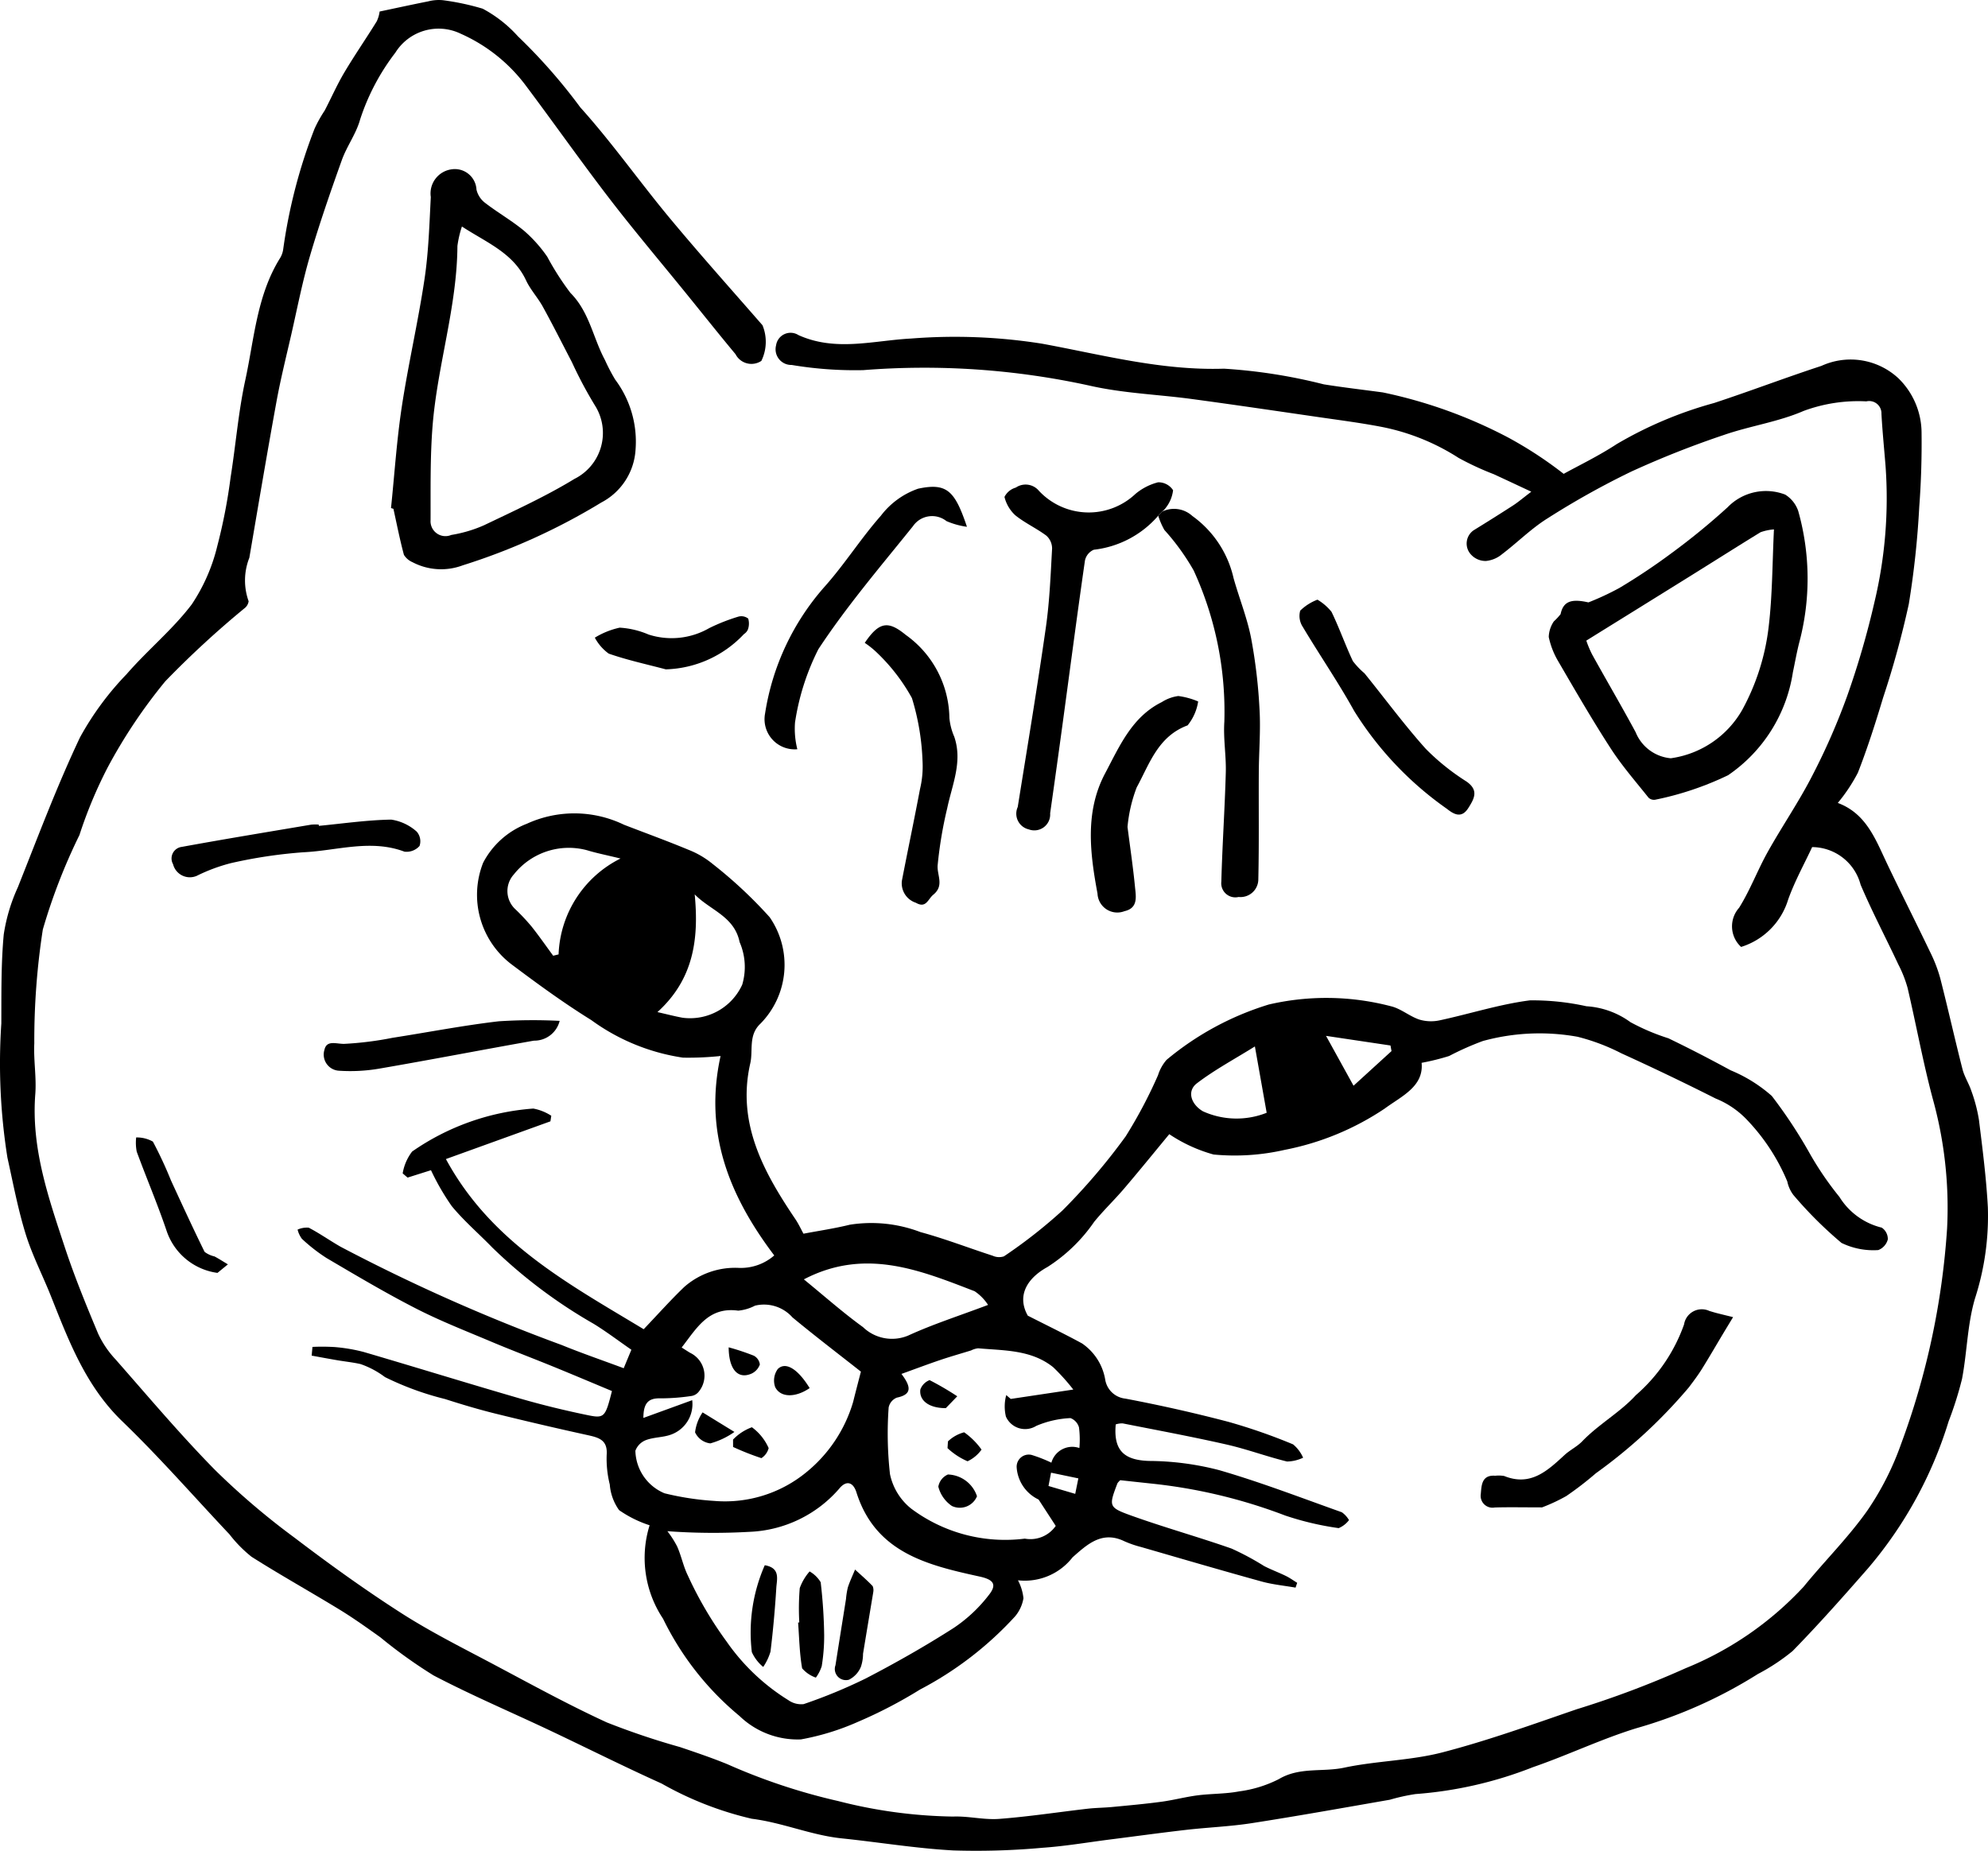<?xml version="1.0" encoding="UTF-8" standalone="no"?>
<svg
   xmlns:dc="http://purl.org/dc/elements/1.1/"
   xmlns:cc="http://creativecommons.org/ns#"
   xmlns:rdf="http://www.w3.org/1999/02/22-rdf-syntax-ns#"
   xmlns:svg="http://www.w3.org/2000/svg"
   xmlns="http://www.w3.org/2000/svg"
   xmlns:sodipodi="http://sodipodi.sourceforge.net/DTD/sodipodi-0.dtd"
   xmlns:inkscape="http://www.inkscape.org/namespaces/inkscape"
   data-name="Слой 1"
   viewBox="0 0 96.687 90.024"
   x="0px"
   y="0px"
   version="1.1"
   id="svg60"
   sodipodi:docname="fat_cat.svg"
   width="96.687"
   height="90.024"
   inkscape:version="0.92.5 (2060ec1f9f, 2020-04-08)">
  <defs
     id="defs64" />
  <sodipodi:namedview
     pagecolor="#ffffff"
     bordercolor="#666666"
     borderopacity="1"
     objecttolerance="10"
     gridtolerance="10"
     guidetolerance="10"
     inkscape:pageopacity="0"
     inkscape:pageshadow="2"
     inkscape:window-width="1280"
     inkscape:window-height="670"
     id="namedview62"
     showgrid="false"
     inkscape:zoom="2.6700352"
     inkscape:cx="50.310768"
     inkscape:cy="53.736494"
     inkscape:window-x="0"
     inkscape:window-y="24"
     inkscape:window-maximized="1"
     inkscape:current-layer="svg60" />
  <title
     id="title2">cat-01</title>
  <g
     id="g54"
     transform="translate(-1.64,-4.985)">
    <path
       d="m 89.774,46.189 c -0.371,0.799 -0.843,1.648 -1.166,2.55 a 3.468,3.468 0 0 1 -2.289,2.306 1.357,1.357 0 0 1 -0.097,-1.905 c 0.537,-0.858 0.895,-1.825 1.39,-2.712 0.696,-1.245 1.508,-2.428 2.159,-3.695 a 32.056,32.056 0 0 0 1.708,-3.898 41.425,41.425 0 0 0 1.323,-4.55 21.735,21.735 0 0 0 0.541,-6.651 c -0.067,-0.84 -0.153,-1.68 -0.198,-2.521 a 0.598,0.598 0 0 0 -0.735,-0.605 7.649,7.649 0 0 0 -3.055,0.467 c -1.23,0.534 -2.603,0.726 -3.878,1.169 a 45.749,45.749 0 0 0 -4.5,1.78 39.625,39.625 0 0 0 -4.074,2.276 c -0.79,0.493 -1.461,1.172 -2.208,1.739 a 1.44,1.44 0 0 1 -0.781,0.332 0.956,0.956 0 0 1 -0.752,-0.335 0.783,0.783 0 0 1 0.153,-1.16 q 0.964,-0.592 1.915,-1.206 c 0.251,-0.163 0.481,-0.361 0.885,-0.668 -0.717,-0.335 -1.273,-0.597 -1.832,-0.854 A 14.118,14.118 0 0 1 72.581,27.259 10.732,10.732 0 0 0 68.839,25.75 c -1.016,-0.196 -2.045,-0.328 -3.07,-0.477 -2.06,-0.299 -4.119,-0.604 -6.182,-0.882 -1.651,-0.222 -3.31,-0.274 -4.958,-0.649 a 37.546,37.546 0 0 0 -11.007,-0.753 18.637,18.637 0 0 1 -3.479,-0.252 0.763,0.763 0 0 1 -0.758,-0.956 0.712,0.712 0 0 1 1.089,-0.496 c 1.818,0.819 3.655,0.26 5.49,0.166 a 27.044,27.044 0 0 1 6.366,0.253 c 2.917,0.537 5.8,1.314 8.84,1.214 a 26.297,26.297 0 0 1 4.853,0.762 c 0.953,0.152 1.912,0.263 2.868,0.392 a 23.266,23.266 0 0 1 6.11,2.2 19.422,19.422 0 0 1 2.689,1.762 c 0.715,-0.397 1.687,-0.862 2.58,-1.448 a 19.435,19.435 0 0 1 4.731,-1.997 c 1.75,-0.576 3.474,-1.234 5.225,-1.807 a 3.413,3.413 0 0 1 3.745,0.605 3.722,3.722 0 0 1 1.125,2.666 c 0.014,1.19 -0.022,2.384 -0.112,3.57 a 43.418,43.418 0 0 1 -0.509,4.745 44.81,44.81 0 0 1 -1.247,4.545 c -0.371,1.232 -0.761,2.463 -1.23,3.66 a 8.246,8.246 0 0 1 -0.976,1.468 c 1.397,0.52 1.843,1.795 2.411,2.984 0.679,1.424 1.392,2.833 2.074,4.256 a 7.086,7.086 0 0 1 0.496,1.282 c 0.377,1.471 0.707,2.955 1.083,4.427 0.094,0.369 0.316,0.704 0.435,1.069 a 7.58,7.58 0 0 1 0.365,1.395 c 0.175,1.415 0.358,2.832 0.434,4.254 a 13.034,13.034 0 0 1 -0.625,4.434 c -0.373,1.257 -0.384,2.618 -0.632,3.919 a 17.387,17.387 0 0 1 -0.652,2.063 20.063,20.063 0 0 1 -3.92,7.147 c -1.195,1.365 -2.399,2.726 -3.667,4.022 a 9.827,9.827 0 0 1 -1.689,1.118 22.724,22.724 0 0 1 -5.914,2.638 c -1.71,0.528 -3.338,1.312 -5.033,1.896 a 19.417,19.417 0 0 1 -5.701,1.305 9.408,9.408 0 0 0 -1.249,0.276 c -2.242,0.39 -4.481,0.792 -6.729,1.141 -1.052,0.163 -2.123,0.203 -3.182,0.325 -1.227,0.141 -2.45,0.31 -3.676,0.465 -1.103,0.14 -2.202,0.33 -3.309,0.406 a 35.443,35.443 0 0 1 -4.345,0.129 c -1.811,-0.099 -3.609,-0.399 -5.416,-0.586 -1.492,-0.154 -2.868,-0.765 -4.379,-0.955 a 16.368,16.368 0 0 1 -4.384,-1.712 c -1.846,-0.832 -3.657,-1.743 -5.488,-2.608 -1.869,-0.883 -3.776,-1.694 -5.605,-2.652 a 23.693,23.693 0 0 1 -2.586,-1.853 C 19.49,84.163 18.84,83.698 18.161,83.282 16.739,82.413 15.282,81.601 13.875,80.709 A 6.33,6.33 0 0 1 12.804,79.621 C 11.071,77.783 9.407,75.874 7.59,74.123 5.812,72.409 4.989,70.22 4.115,68.026 3.713,67.015 3.207,66.04 2.887,65.006 2.512,63.793 2.277,62.536 2.001,61.293 A 29.244,29.244 0 0 1 1.704,54.77 C 1.71,53.325 1.689,51.874 1.822,50.44 a 8.552,8.552 0 0 1 0.685,-2.294 c 0.974,-2.447 1.899,-4.921 3.026,-7.298 a 14.36,14.36 0 0 1 2.262,-3.068 c 1.014,-1.17 2.239,-2.169 3.17,-3.396 a 8.816,8.816 0 0 0 1.242,-2.835 26.704,26.704 0 0 0 0.648,-3.343 c 0.252,-1.576 0.377,-3.177 0.715,-4.733 0.433,-1.993 0.558,-4.085 1.665,-5.892 a 1.123,1.123 0 0 0 0.178,-0.467 25.946,25.946 0 0 1 1.525,-5.867 6.282,6.282 0 0 1 0.493,-0.884 c 0.321,-0.615 0.6,-1.254 0.953,-1.849 0.501,-0.844 1.061,-1.652 1.577,-2.488 a 1.572,1.572 0 0 0 0.142,-0.48 c 0.77,-0.162 1.564,-0.336 2.361,-0.494 a 2.068,2.068 0 0 1 0.717,-0.057 12.197,12.197 0 0 1 1.935,0.413 6.263,6.263 0 0 1 1.713,1.343 27.087,27.087 0 0 1 3.036,3.459 c 1.54,1.709 2.87,3.606 4.343,5.378 1.47,1.768 3.005,3.483 4.516,5.217 a 2.114,2.114 0 0 1 -0.055,1.734 0.87,0.87 0 0 1 -1.257,-0.326 c -0.808,-0.97 -1.593,-1.958 -2.388,-2.938 -1.25,-1.541 -2.534,-3.057 -3.743,-4.63 -1.405,-1.829 -2.732,-3.718 -4.117,-5.562 a 8,8 0 0 0 -3.108,-2.454 2.476,2.476 0 0 0 -3.187,0.917 10.834,10.834 0 0 0 -1.717,3.259 c -0.189,0.686 -0.646,1.293 -0.888,1.97 -0.552,1.544 -1.09,3.095 -1.551,4.668 -0.366,1.248 -0.613,2.53 -0.903,3.799 -0.251,1.094 -0.524,2.185 -0.725,3.288 -0.46,2.524 -0.886,5.055 -1.318,7.585 a 2.997,2.997 0 0 0 -0.035,2.115 0.513,0.513 0 0 1 -0.197,0.339 46.24,46.24 0 0 0 -3.856,3.555 25.512,25.512 0 0 0 -2.803,4.191 21.775,21.775 0 0 0 -1.372,3.287 28.447,28.447 0 0 0 -1.781,4.594 35.343,35.343 0 0 0 -0.415,5.542 c -0.039,0.821 0.111,1.653 0.048,2.47 -0.203,2.622 0.641,5.035 1.438,7.452 0.469,1.423 1.04,2.814 1.619,4.197 a 4.759,4.759 0 0 0 0.845,1.249 c 1.596,1.814 3.154,3.667 4.847,5.387 a 35.748,35.748 0 0 0 3.862,3.289 c 1.688,1.285 3.415,2.528 5.199,3.672 1.443,0.925 2.987,1.694 4.503,2.5 1.815,0.964 3.619,1.956 5.484,2.812 a 36.388,36.388 0 0 0 3.56,1.199 c 0.774,0.262 1.549,0.524 2.304,0.833 a 29.277,29.277 0 0 0 5.394,1.794 23.768,23.768 0 0 0 5.579,0.753 c 0.747,-0.031 1.506,0.17 2.248,0.113 1.438,-0.109 2.868,-0.33 4.302,-0.495 0.4,-0.046 0.805,-0.046 1.206,-0.085 0.795,-0.076 1.591,-0.147 2.382,-0.254 0.588,-0.079 1.167,-0.235 1.755,-0.311 0.672,-0.086 1.361,-0.066 2.024,-0.193 a 5.961,5.961 0 0 0 1.929,-0.596 c 1.011,-0.603 2.126,-0.333 3.177,-0.557 1.576,-0.335 3.229,-0.342 4.782,-0.745 2.207,-0.573 4.363,-1.352 6.522,-2.095 a 46.209,46.209 0 0 0 5.302,-1.997 16.044,16.044 0 0 0 5.743,-3.968 c 1.012,-1.242 2.162,-2.381 3.084,-3.683 a 13.941,13.941 0 0 0 1.645,-3.233 37.152,37.152 0 0 0 2.246,-10.504 19.81,19.81 0 0 0 -0.705,-6.342 c -0.47,-1.77 -0.799,-3.577 -1.216,-5.362 a 5.932,5.932 0 0 0 -0.452,-1.145 C 93.358,50.6 92.69,49.332 92.131,48.018 a 2.45,2.45 0 0 0 -2.357,-1.829 z"
       id="path4"
       inkscape:connector-curvature="0" />
    <path
       d="m 51.625,68.979 c 0.951,0.484 1.804,0.896 2.634,1.348 a 2.663,2.663 0 0 1 1.137,1.786 1.109,1.109 0 0 0 0.975,0.902 c 1.687,0.32 3.367,0.697 5.028,1.134 a 27.841,27.841 0 0 1 3.131,1.092 1.747,1.747 0 0 1 0.487,0.649 1.905,1.905 0 0 1 -0.783,0.185 c -0.989,-0.242 -1.95,-0.602 -2.942,-0.827 -1.675,-0.381 -3.366,-0.695 -5.052,-1.028 a 1.012,1.012 0 0 0 -0.336,0.05 c -0.116,1.272 0.412,1.741 1.624,1.777 a 13.794,13.794 0 0 1 3.408,0.448 c 2.017,0.584 3.983,1.344 5.964,2.048 a 1.202,1.202 0 0 1 0.349,0.382 A 1.214,1.214 0 0 1 66.747,79.315 14.354,14.354 0 0 1 64.148,78.703 25.69,25.69 0 0 0 57.593,77.143 C 57.091,77.089 56.59,77.035 56.125,76.984 a 0.738,0.738 0 0 0 -0.138,0.15 c -0.422,1.112 -0.442,1.17 0.667,1.569 1.612,0.58 3.267,1.039 4.884,1.607 a 13.135,13.135 0 0 1 1.582,0.849 c 0.343,0.177 0.708,0.311 1.055,0.48 0.193,0.094 0.37,0.223 0.554,0.336 l -0.079,0.234 c -0.553,-0.097 -1.118,-0.15 -1.656,-0.299 -1.955,-0.54 -3.903,-1.111 -5.852,-1.675 a 5.132,5.132 0 0 1 -0.816,-0.281 c -1.089,-0.527 -1.806,0.151 -2.52,0.78 a 2.946,2.946 0 0 1 -2.656,1.119 2.416,2.416 0 0 1 0.266,0.872 1.831,1.831 0 0 1 -0.416,0.892 16.823,16.823 0 0 1 -4.618,3.551 22.382,22.382 0 0 1 -3.002,1.563 12.131,12.131 0 0 1 -2.787,0.861 A 4.068,4.068 0 0 1 37.608,88.454 14.187,14.187 0 0 1 33.889,83.724 5.335,5.335 0 0 1 33.234,79.176 5.65,5.65 0 0 1 31.75,78.44 2.454,2.454 0 0 1 31.297,77.194 5.185,5.185 0 0 1 31.146,75.75 c 0.053,-0.709 -0.363,-0.835 -0.904,-0.954 q -2.263,-0.497 -4.514,-1.053 c -0.821,-0.204 -1.635,-0.447 -2.44,-0.706 a 14.409,14.409 0 0 1 -2.924,-1.068 4.304,4.304 0 0 0 -1.19,-0.634 C 18.8,71.25 18.415,71.212 18.036,71.147 17.623,71.077 17.211,70.999 16.798,70.924 l 0.039,-0.424 a 10.215,10.215 0 0 1 1.073,0.007 8.136,8.136 0 0 1 1.426,0.242 c 2.532,0.742 5.053,1.524 7.587,2.259 1.093,0.317 2.202,0.586 3.316,0.815 0.799,0.164 0.844,0.083 1.163,-1.176 C 30.456,72.252 29.505,71.849 28.549,71.459 27.541,71.048 26.522,70.663 25.519,70.24 24.291,69.722 23.045,69.235 21.862,68.628 20.385,67.871 18.954,67.02 17.523,66.178 A 8.265,8.265 0 0 1 16.321,65.24 1.27,1.27 0 0 1 16.113,64.795 1.092,1.092 0 0 1 16.656,64.701 c 0.532,0.278 1.026,0.628 1.548,0.927 a 88.466,88.466 0 0 0 10.754,4.78 c 0.979,0.4 1.981,0.743 3.016,1.129 l 0.373,-0.899 c -0.614,-0.424 -1.206,-0.875 -1.837,-1.263 a 24.517,24.517 0 0 1 -4.925,-3.706 c -0.655,-0.676 -1.379,-1.294 -1.975,-2.018 a 11.742,11.742 0 0 1 -1.009,-1.746 l -1.138,0.36 -0.239,-0.205 a 2.403,2.403 0 0 1 0.459,-1.062 11.803,11.803 0 0 1 5.895,-2.091 2.413,2.413 0 0 1 0.874,0.35 l -0.042,0.271 -5.083,1.835 c 2.207,4.077 5.998,6.086 9.619,8.277 0.708,-0.743 1.317,-1.427 1.976,-2.059 a 3.747,3.747 0 0 1 2.615,-0.926 2.471,2.471 0 0 0 1.759,-0.604 c -2.207,-2.92 -3.427,-5.988 -2.611,-9.701 A 14.901,14.901 0 0 1 34.854,56.43 10.068,10.068 0 0 1 30.396,54.602 c -1.337,-0.828 -2.613,-1.761 -3.873,-2.706 a 4.247,4.247 0 0 1 -1.386,-4.945 4.028,4.028 0 0 1 2.127,-1.898 5.546,5.546 0 0 1 4.725,0.049 c 1.047,0.404 2.103,0.788 3.139,1.219 a 4.347,4.347 0 0 1 1.175,0.69 21.787,21.787 0 0 1 2.769,2.586 4.074,4.074 0 0 1 -0.457,5.189 c -0.586,0.558 -0.34,1.285 -0.485,1.92 -0.663,2.902 0.64,5.279 2.186,7.569 0.166,0.245 0.29,0.518 0.401,0.719 0.725,-0.138 1.501,-0.252 2.258,-0.438 a 6.711,6.711 0 0 1 3.431,0.359 c 1.187,0.322 2.339,0.77 3.511,1.149 a 0.754,0.754 0 0 0 0.548,0.032 24.388,24.388 0 0 0 2.848,-2.232 30.159,30.159 0 0 0 3.076,-3.607 23.004,23.004 0 0 0 1.572,-2.973 2.08,2.08 0 0 1 0.416,-0.747 14.226,14.226 0 0 1 4.974,-2.692 12.39,12.39 0 0 1 5.933,0.084 c 0.486,0.114 0.906,0.489 1.387,0.65 a 1.995,1.995 0 0 0 1.008,0.032 c 1.458,-0.314 2.894,-0.778 4.366,-0.967 a 12.139,12.139 0 0 1 2.75,0.286 4.064,4.064 0 0 1 2.142,0.774 10.451,10.451 0 0 0 1.845,0.784 c 1.022,0.492 2.03,1.015 3.027,1.557 a 7.116,7.116 0 0 1 2.003,1.248 23.54,23.54 0 0 1 1.869,2.84 15.557,15.557 0 0 0 1.422,2.074 3.35,3.35 0 0 0 2.057,1.492 0.669,0.669 0 0 1 0.295,0.568 0.759,0.759 0 0 1 -0.465,0.523 3.545,3.545 0 0 1 -1.787,-0.347 19.612,19.612 0 0 1 -2.343,-2.335 1.638,1.638 0 0 1 -0.294,-0.654 9.765,9.765 0 0 0 -1.95,-2.988 4.33,4.33 0 0 0 -1.536,-1.048 q -2.269,-1.145 -4.584,-2.198 a 9.961,9.961 0 0 0 -2.13,-0.805 10.418,10.418 0 0 0 -4.607,0.206 13.908,13.908 0 0 0 -1.64,0.729 11.377,11.377 0 0 1 -1.339,0.332 c 0.115,1.158 -0.988,1.629 -1.791,2.223 a 13.244,13.244 0 0 1 -4.868,2.011 10.889,10.889 0 0 1 -3.459,0.226 7.426,7.426 0 0 1 -2.154,-0.989 c -0.695,0.84 -1.434,1.752 -2.194,2.644 -0.471,0.553 -1.001,1.057 -1.459,1.62 a 7.942,7.942 0 0 1 -2.278,2.201 c -0.911,0.5 -1.523,1.339 -0.95,2.363 z M 34.098,79.463 a 4.813,4.813 0 0 1 0.473,0.739 c 0.203,0.452 0.298,0.955 0.514,1.399 a 18.323,18.323 0 0 0 1.889,3.225 10.192,10.192 0 0 0 3.013,2.86 1.078,1.078 0 0 0 0.74,0.189 25.486,25.486 0 0 0 3.014,-1.245 c 1.457,-0.756 2.89,-1.569 4.272,-2.453 A 7.201,7.201 0 0 0 49.745,82.552 c 0.41,-0.523 0.177,-0.742 -0.467,-0.883 -2.536,-0.555 -5.059,-1.161 -5.985,-4.093 -0.163,-0.515 -0.504,-0.6 -0.848,-0.168 a 6.089,6.089 0 0 1 -4.347,2.087 31.011,31.011 0 0 1 -4,-0.031 z M 43.51,71.703 C 42.433,70.853 41.289,69.982 40.182,69.065 A 1.848,1.848 0 0 0 38.36,68.494 2.213,2.213 0 0 1 37.542,68.737 c -1.452,-0.201 -2.02,0.859 -2.749,1.792 0.171,0.108 0.289,0.186 0.41,0.258 a 1.231,1.231 0 0 1 0.421,1.891 0.561,0.561 0 0 1 -0.348,0.208 10.184,10.184 0 0 1 -1.51,0.116 c -0.592,-0.018 -0.832,0.227 -0.835,0.953 l 2.375,-0.864 a 1.575,1.575 0 0 1 -1.041,1.678 c -0.383,0.138 -0.822,0.12 -1.203,0.262 a 0.883,0.883 0 0 0 -0.52,0.521 2.299,2.299 0 0 0 1.416,2.068 13.62,13.62 0 0 0 2.416,0.371 6.233,6.233 0 0 0 4.497,-1.406 6.914,6.914 0 0 0 2.261,-3.407 C 43.267,72.634 43.41,72.093 43.51,71.703 Z m 9.476,7.503 -0.833,-1.281 a 1.867,1.867 0 0 1 -1.066,-1.552 0.589,0.589 0 0 1 0.724,-0.619 6.956,6.956 0 0 1 0.964,0.378 1.053,1.053 0 0 1 1.361,-0.713 4.673,4.673 0 0 0 -0.019,-1.003 0.679,0.679 0 0 0 -0.414,-0.453 4.782,4.782 0 0 0 -1.664,0.379 A 1.022,1.022 0 0 1 50.563,73.89 2.111,2.111 0 0 1 50.579,72.844 l 0.219,0.187 3.042,-0.456 a 9.919,9.919 0 0 0 -0.978,-1.087 c -1.069,-0.857 -2.387,-0.806 -3.653,-0.92 a 1.019,1.019 0 0 0 -0.34,0.104 c -0.502,0.155 -1.007,0.298 -1.504,0.466 -0.605,0.205 -1.202,0.431 -1.883,0.676 0.473,0.624 0.521,0.999 -0.222,1.153 a 0.655,0.655 0 0 0 -0.4,0.478 17.679,17.679 0 0 0 0.065,3.245 2.903,2.903 0 0 0 1.024,1.671 7.623,7.623 0 0 0 5.534,1.465 1.501,1.501 0 0 0 1.503,-0.619 z M 49.694,68.457 a 2.309,2.309 0 0 0 -0.653,-0.665 c -2.662,-1.027 -5.333,-2.128 -8.305,-0.577 1.009,0.823 1.908,1.623 2.878,2.324 a 2.032,2.032 0 0 0 2.206,0.405 c 1.192,-0.547 2.451,-0.949 3.874,-1.486 z m -17.877,-21.713 c -0.695,-0.17 -1.17,-0.262 -1.629,-0.403 a 3.411,3.411 0 0 0 -3.557,1.177 1.205,1.205 0 0 0 0.084,1.703 10.183,10.183 0 0 1 0.778,0.832 c 0.366,0.46 0.702,0.945 1.051,1.42 l 0.263,-0.065 a 5.435,5.435 0 0 1 3.009,-4.662 z m 1.799,7.471 c 0.444,0.1 0.83,0.202 1.222,0.274 a 2.788,2.788 0 0 0 2.9,-1.608 3.031,3.031 0 0 0 -0.127,-2.073 c -0.257,-1.256 -1.429,-1.544 -2.184,-2.319 0.214,2.218 -0.074,4.146 -1.812,5.726 z m 29.629,4.897 -0.573,-3.227 c -0.975,0.609 -1.951,1.13 -2.819,1.792 -0.509,0.388 -0.275,1.034 0.294,1.364 a 3.964,3.964 0 0 0 3.097,0.071 z m 2.887,-3.741 1.338,2.425 1.847,-1.685 -0.051,-0.272 z m -13.374,21.247 -0.124,0.647 1.3,0.383 0.152,-0.753 z"
       id="path6"
       inkscape:connector-curvature="0" />
    <path
       d="m 20.657,29.698 c 0.17,-1.643 0.277,-3.295 0.524,-4.926 0.316,-2.08 0.795,-4.136 1.106,-6.217 0.197,-1.315 0.236,-2.655 0.305,-3.986 a 1.184,1.184 0 0 1 1.021,-1.349 1.054,1.054 0 0 1 1.201,0.989 1.135,1.135 0 0 0 0.431,0.653 c 0.613,0.472 1.293,0.858 1.886,1.351 a 6.714,6.714 0 0 1 1.125,1.26 13.356,13.356 0 0 0 1.125,1.757 c 0.925,0.925 1.1,2.188 1.679,3.262 a 8.971,8.971 0 0 0 0.501,0.959 5.027,5.027 0 0 1 0.99,3.395 3.109,3.109 0 0 1 -1.667,2.582 30.526,30.526 0 0 1 -6.738,3.055 2.991,2.991 0 0 1 -2.443,-0.152 0.919,0.919 0 0 1 -0.418,-0.357 c -0.198,-0.739 -0.346,-1.492 -0.511,-2.24 z m 3.449,-13.695 a 5.098,5.098 0 0 0 -0.219,0.945 c -0.02,2.979 -0.979,5.828 -1.21,8.773 -0.119,1.514 -0.091,3.042 -0.096,4.563 a 0.725,0.725 0 0 0 1.006,0.722 6.514,6.514 0 0 0 1.598,-0.474 c 1.486,-0.712 2.995,-1.4 4.398,-2.255 A 2.497,2.497 0 0 0 30.58,24.715 20.392,20.392 0 0 1 29.454,22.599 c -0.469,-0.898 -0.923,-1.805 -1.412,-2.692 -0.244,-0.444 -0.604,-0.829 -0.817,-1.284 -0.627,-1.34 -1.913,-1.832 -3.119,-2.62 z"
       id="path8"
       inkscape:connector-curvature="0" />
    <path
       d="m 78.892,34.287 a 13.304,13.304 0 0 0 1.506,-0.702 30.117,30.117 0 0 0 2.532,-1.69 33.186,33.186 0 0 0 2.731,-2.234 2.597,2.597 0 0 1 2.802,-0.618 1.509,1.509 0 0 1 0.635,0.8 12.105,12.105 0 0 1 0.04,6.429 c -0.117,0.468 -0.201,0.945 -0.301,1.417 a 7.408,7.408 0 0 1 -3.15,5.003 14.976,14.976 0 0 1 -3.535,1.19 0.383,0.383 0 0 1 -0.334,-0.096 c -0.625,-0.785 -1.29,-1.547 -1.834,-2.386 -0.894,-1.379 -1.718,-2.805 -2.546,-4.226 a 3.92,3.92 0 0 1 -0.474,-1.204 1.421,1.421 0 0 1 0.247,-0.759 2.943,2.943 0 0 0 0.329,-0.353 c 0.13,-0.625 0.52,-0.76 1.351,-0.572 z m -0.101,1.86 a 5.195,5.195 0 0 0 0.282,0.671 c 0.699,1.263 1.431,2.509 2.116,3.78 a 2.038,2.038 0 0 0 1.71,1.27 4.751,4.751 0 0 0 3.476,-2.356 11.072,11.072 0 0 0 1.287,-4.06 c 0.182,-1.532 0.175,-3.086 0.255,-4.717 a 2.559,2.559 0 0 0 -0.65,0.137 c -1.116,0.684 -2.221,1.386 -3.332,2.078 -1.661,1.035 -3.325,2.065 -5.145,3.196 z"
       id="path10"
       inkscape:connector-curvature="0" />
    <path
       d="m 57.971,30.071 a 4.861,4.861 0 0 1 -3.134,1.654 0.736,0.736 0 0 0 -0.43,0.526 c -0.376,2.611 -0.718,5.227 -1.073,7.841 q -0.303,2.229 -0.62,4.456 a 0.772,0.772 0 0 1 -1.04,0.779 0.784,0.784 0 0 1 -0.536,-1.089 c 0.467,-2.913 0.952,-5.823 1.369,-8.743 0.181,-1.266 0.231,-2.553 0.302,-3.832 A 0.839,0.839 0 0 0 52.53,31.04 c -0.483,-0.361 -1.048,-0.616 -1.514,-0.994 a 1.792,1.792 0 0 1 -0.523,-0.89 0.887,0.887 0 0 1 0.551,-0.454 0.843,0.843 0 0 1 1.118,0.149 3.312,3.312 0 0 0 4.702,0.158 2.791,2.791 0 0 1 1.098,-0.564 0.843,0.843 0 0 1 0.731,0.386 1.701,1.701 0 0 1 -0.341,0.837 0.942,0.942 0 0 1 -0.196,0.204 z"
       id="path12"
       inkscape:connector-curvature="0" />
    <path
       d="m 57.971,30.071 0.186,-0.199 a 1.32,1.32 0 0 1 1.472,0.21 5.105,5.105 0 0 1 2.004,3.017 c 0.273,0.977 0.66,1.928 0.854,2.919 a 25.866,25.866 0 0 1 0.411,3.482 c 0.058,1.016 -0.03,2.041 -0.036,3.061 -0.01,1.729 0.016,3.459 -0.023,5.187 A 0.867,0.867 0 0 1 61.88,48.615 0.686,0.686 0 0 1 61.04,47.866 c 0.047,-1.768 0.168,-3.533 0.217,-5.301 0.023,-0.821 -0.125,-1.65 -0.071,-2.467 a 16.463,16.463 0 0 0 -1.492,-7.366 11.175,11.175 0 0 0 -1.423,-1.968 3.592,3.592 0 0 1 -0.3,-0.693 z"
       id="path14"
       inkscape:connector-curvature="0" />
    <path
       d="m 76.639,78.306 c -0.901,0 -1.601,-0.016 -2.3,0.005 a 0.577,0.577 0 0 1 -0.68,-0.657 c 0.036,-0.393 0.03,-0.94 0.701,-0.887 a 1.591,1.591 0 0 1 0.436,0.012 c 1.284,0.52 2.104,-0.254 2.938,-1.022 0.265,-0.244 0.61,-0.407 0.858,-0.665 0.803,-0.835 1.854,-1.415 2.607,-2.243 a 8.158,8.158 0 0 0 2.346,-3.442 0.873,0.873 0 0 1 1.237,-0.653 c 0.116,0.033 0.231,0.07 0.348,0.1 0.266,0.068 0.532,0.132 0.799,0.198 -0.168,0.278 -0.337,0.556 -0.504,0.834 -0.34,0.568 -0.671,1.142 -1.022,1.703 -0.191,0.305 -0.411,0.594 -0.627,0.882 a 24.929,24.929 0 0 1 -4.521,4.176 16.144,16.144 0 0 1 -1.435,1.106 8.504,8.504 0 0 1 -1.179,0.552 z"
       id="path16"
       inkscape:connector-curvature="0" />
    <path
       d="m 48.668,30.609 a 3.791,3.791 0 0 1 -0.996,-0.277 1.127,1.127 0 0 0 -1.629,0.247 c -1.578,1.961 -3.221,3.888 -4.601,5.984 a 11.728,11.728 0 0 0 -1.136,3.565 4.06,4.06 0 0 0 0.113,1.301 1.467,1.467 0 0 1 -1.57,-1.734 12.112,12.112 0 0 1 2.93,-6.211 c 0.961,-1.085 1.744,-2.329 2.704,-3.415 a 3.872,3.872 0 0 1 1.812,-1.314 c 1.395,-0.296 1.782,0.093 2.373,1.854 z"
       id="path18"
       inkscape:connector-curvature="0" />
    <path
       d="m 43.698,36.254 c 0.702,-1.036 1.141,-1.086 1.996,-0.385 a 5.041,5.041 0 0 1 2.12,4.033 2.948,2.948 0 0 0 0.235,0.914 c 0.418,1.216 -0.101,2.333 -0.341,3.484 a 20.124,20.124 0 0 0 -0.466,2.783 c -0.031,0.487 0.33,0.979 -0.211,1.422 -0.263,0.215 -0.346,0.681 -0.847,0.391 a 0.994,0.994 0 0 1 -0.679,-1.078 c 0.287,-1.486 0.6,-2.966 0.88,-4.453 a 4.724,4.724 0 0 0 0.123,-1.354 11.795,11.795 0 0 0 -0.516,-3.07 9.139,9.139 0 0 0 -1.653,-2.163 4.317,4.317 0 0 0 -0.641,-0.523 z"
       id="path20"
       inkscape:connector-curvature="0" />
    <path
       d="m 56.477,45.209 c 0.129,1.004 0.27,1.953 0.363,2.906 0.045,0.466 0.169,1.036 -0.509,1.19 a 0.963,0.963 0 0 1 -1.313,-0.855 c -0.369,-1.981 -0.618,-3.989 0.372,-5.852 0.695,-1.307 1.298,-2.743 2.756,-3.463 a 1.976,1.976 0 0 1 0.803,-0.295 3.731,3.731 0 0 1 0.964,0.265 2.422,2.422 0 0 1 -0.514,1.163 c -1.444,0.535 -1.852,1.876 -2.475,3.017 a 7.162,7.162 0 0 0 -0.447,1.924 z"
       id="path22"
       inkscape:connector-curvature="0" />
    <path
       d="m 65.715,34.154 a 2.508,2.508 0 0 1 0.684,0.592 c 0.379,0.782 0.667,1.607 1.037,2.394 a 3.755,3.755 0 0 0 0.566,0.595 c 0.993,1.226 1.93,2.502 2.982,3.675 a 11.114,11.114 0 0 0 1.976,1.587 c 0.614,0.428 0.38,0.837 0.092,1.292 -0.332,0.525 -0.708,0.302 -1.043,0.037 a 16.401,16.401 0 0 1 -4.51,-4.762 c -0.773,-1.397 -1.682,-2.718 -2.5,-4.09 a 0.967,0.967 0 0 1 -0.123,-0.786 2.428,2.428 0 0 1 0.839,-0.534 z"
       id="path24"
       inkscape:connector-curvature="0" />
    <path
       d="m 17.146,45.156 c 1.174,-0.112 2.348,-0.285 3.523,-0.304 a 2.382,2.382 0 0 1 1.24,0.586 0.715,0.715 0 0 1 0.136,0.695 0.843,0.843 0 0 1 -0.734,0.278 c -1.648,-0.62 -3.282,-0.047 -4.913,0.029 a 23.541,23.541 0 0 0 -3.515,0.526 8.416,8.416 0 0 0 -1.674,0.621 0.842,0.842 0 0 1 -1.152,-0.566 0.567,0.567 0 0 1 0.429,-0.843 c 2.093,-0.383 4.192,-0.727 6.29,-1.081 a 2.224,2.224 0 0 1 0.365,-0.003 z"
       id="path26"
       inkscape:connector-curvature="0" />
    <path
       d="m 28.86,54.639 a 1.269,1.269 0 0 1 -1.255,0.965 c -2.503,0.443 -4.999,0.927 -7.505,1.358 a 8.339,8.339 0 0 1 -1.993,0.103 0.787,0.787 0 0 1 -0.686,-1.022 c 0.11,-0.477 0.565,-0.28 0.955,-0.283 a 16.375,16.375 0 0 0 2.357,-0.295 c 1.721,-0.268 3.434,-0.601 5.162,-0.803 a 25.715,25.715 0 0 1 2.965,-0.021 z"
       id="path28"
       inkscape:connector-curvature="0" />
    <path
       d="m 34.025,37.544 c -0.93,-0.247 -1.875,-0.45 -2.781,-0.767 a 2.285,2.285 0 0 1 -0.674,-0.775 3.888,3.888 0 0 1 1.209,-0.487 4.18,4.18 0 0 1 1.405,0.335 3.662,3.662 0 0 0 2.95,-0.313 9.226,9.226 0 0 1 1.41,-0.556 0.54,0.54 0 0 1 0.486,0.094 0.854,0.854 0 0 1 -0.018,0.536 0.505,0.505 0 0 1 -0.189,0.216 5.417,5.417 0 0 1 -3.798,1.716 z"
       id="path30"
       inkscape:connector-curvature="0" />
    <path
       d="M 12.217,66.9 A 3.037,3.037 0 0 1 9.743,64.855 C 9.304,63.556 8.763,62.292 8.29,61.003 a 2.264,2.264 0 0 1 -0.027,-0.691 1.59,1.59 0 0 1 0.813,0.202 19.902,19.902 0 0 1 0.882,1.895 c 0.535,1.16 1.068,2.321 1.632,3.467 a 1.246,1.246 0 0 0 0.483,0.223 c 0.222,0.119 0.435,0.257 0.651,0.386 z"
       id="path32"
       inkscape:connector-curvature="0" />
    <path
       d="m 44.11,82.439 c -0.172,1.031 -0.335,2.009 -0.496,2.987 a 1.978,1.978 0 0 1 -0.105,0.637 1.222,1.222 0 0 1 -0.579,0.625 0.541,0.541 0 0 1 -0.656,-0.705 c 0.168,-1.075 0.342,-2.149 0.512,-3.223 a 3.621,3.621 0 0 1 0.091,-0.567 c 0.097,-0.294 0.231,-0.576 0.349,-0.862 0.288,0.266 0.588,0.521 0.857,0.805 a 0.527,0.527 0 0 1 0.026,0.303 z"
       id="path34"
       inkscape:connector-curvature="0" />
    <path
       d="m 40.514,83.903 a 12.019,12.019 0 0 1 0.022,-1.67 2.52,2.52 0 0 1 0.48,-0.811 1.475,1.475 0 0 1 0.538,0.524 24.828,24.828 0 0 1 0.17,2.569 9.137,9.137 0 0 1 -0.119,1.515 1.943,1.943 0 0 1 -0.285,0.556 1.533,1.533 0 0 1 -0.668,-0.452 c -0.128,-0.731 -0.141,-1.483 -0.196,-2.227 z"
       id="path36"
       inkscape:connector-curvature="0" />
    <path
       d="m 38.837,81.12 c 0.767,0.132 0.585,0.68 0.559,1.1 -0.064,1.035 -0.156,2.07 -0.282,3.099 a 2.64,2.64 0 0 1 -0.355,0.748 2.014,2.014 0 0 1 -0.553,-0.72 8.115,8.115 0 0 1 0.629,-4.227 z"
       id="path38"
       inkscape:connector-curvature="0" />
    <path
       d="m 41.017,72.504 c -0.683,0.469 -1.415,0.472 -1.676,-0.049 a 0.954,0.954 0 0 1 0.129,-0.882 c 0.382,-0.371 0.979,0.003 1.547,0.93 z"
       id="path40"
       inkscape:connector-curvature="0" />
    <path
       d="m 37.292,75.008 a 2.406,2.406 0 0 1 0.917,-0.6 2.513,2.513 0 0 1 0.815,1.014 0.824,0.824 0 0 1 -0.353,0.489 13.243,13.243 0 0 1 -1.377,-0.544 z"
       id="path42"
       inkscape:connector-curvature="0" />
    <path
       d="m 35.811,73.685 1.548,0.951 a 3.724,3.724 0 0 1 -1.173,0.557 0.938,0.938 0 0 1 -0.741,-0.538 2.183,2.183 0 0 1 0.366,-0.97 z"
       id="path44"
       inkscape:connector-curvature="0" />
    <path
       d="m 37.078,70.52 a 11.643,11.643 0 0 1 1.221,0.406 0.559,0.559 0 0 1 0.296,0.43 0.774,0.774 0 0 1 -0.406,0.444 c -0.652,0.286 -1.103,-0.193 -1.11,-1.281 z"
       id="path46"
       inkscape:connector-curvature="0" />
    <path
       d="m 49.156,77.766 a 0.904,0.904 0 0 1 -1.219,0.472 1.615,1.615 0 0 1 -0.661,-0.94 0.79,0.79 0 0 1 0.467,-0.592 1.541,1.541 0 0 1 1.414,1.06 z"
       id="path48"
       inkscape:connector-curvature="0" />
    <path
       d="m 47.64,73.479 c -0.851,-8.3e-4 -1.306,-0.393 -1.238,-0.909 a 0.769,0.769 0 0 1 0.449,-0.454 14.184,14.184 0 0 1 1.346,0.786 z"
       id="path50"
       inkscape:connector-curvature="0" />
    <path
       d="m 47.744,75.096 a 1.792,1.792 0 0 1 0.788,-0.442 3.506,3.506 0 0 1 0.845,0.842 1.729,1.729 0 0 1 -0.68,0.567 3.374,3.374 0 0 1 -0.974,-0.639 z"
       id="path52"
       inkscape:connector-curvature="0" />
  </g>
</svg>

